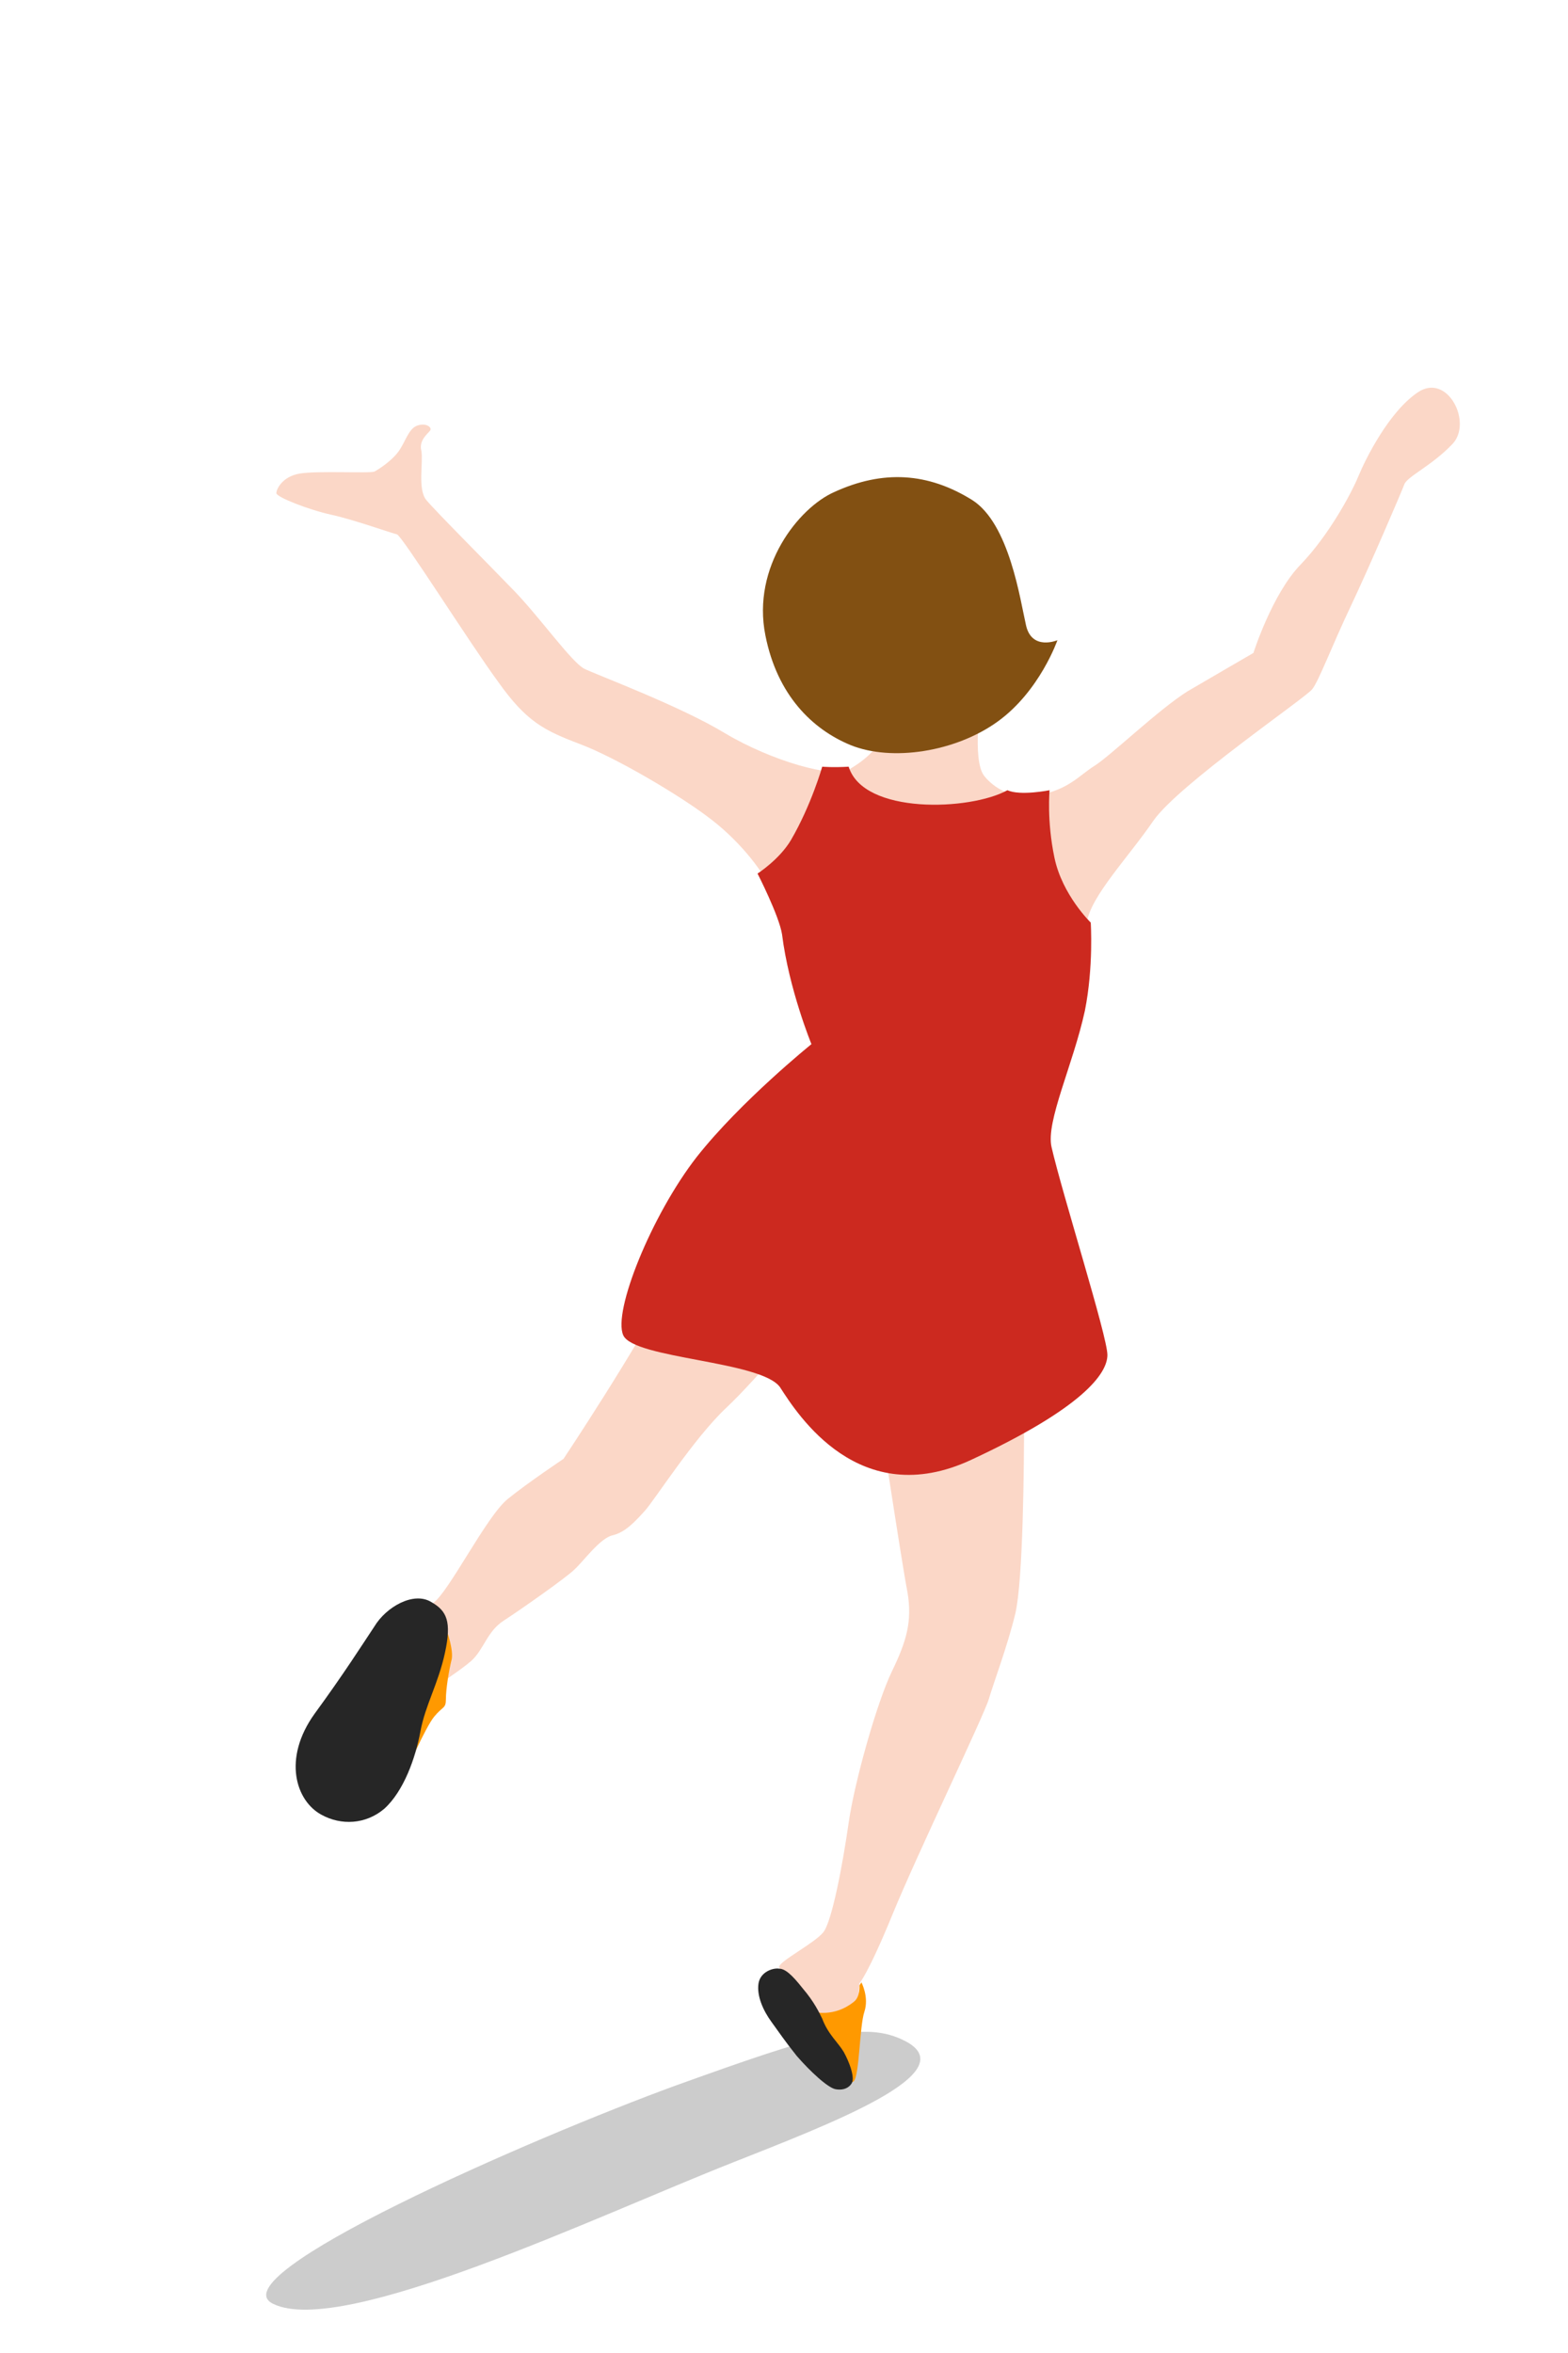 <?xml version="1.0" encoding="utf-8"?>
<!-- Generator: Adobe Illustrator 18.1.0, SVG Export Plug-In . SVG Version: 6.00 Build 0)  -->
<svg version="1.1" id="Layer_1" xmlns="http://www.w3.org/2000/svg" xmlns:xlink="http://www.w3.org/1999/xlink" x="0px" y="0px"
	 viewBox="0 0 160 240" enable-background="new 0 0 160 240" xml:space="preserve">
<g>
	<path opacity="0.2" d="M27.9,235c7.1,3.4,33.1-9,46.8-14.4c10.1-4,23.8-9.2,17.7-12.4c-4.2-2.2-9.2-0.6-23.4,4.5
		C54.2,218.1,21.9,232.2,27.9,235z"/>
	<path fill="#FBD7C7" d="M100.4,70.4c-0.4,0.8-1.2,7.1,0,8.7c0.6,0.8,2.5,2.6,5.6,2c3.1-0.6,4.1-2,5.7-3s6.6-5.8,9.5-7.6
		c2.9-1.7,6.7-3.9,6.7-3.9s1.9-6,4.8-9c2.9-3,5.2-7.3,5.9-9c0.7-1.7,3.1-6.6,6.1-8.6s5.6,3.1,3.5,5.3c-2.1,2.2-4.6,3.3-4.9,4.1
		c-0.3,0.8-3.6,8.5-5.5,12.5s-3.2,7.5-3.9,8.4s-13.6,9.7-16.2,13.4c-2.6,3.8-6.4,7.7-6.8,10.4c-0.5,2.7-1.9,14.1-3.8,18.8
		c-1.8,4.7-4.5,14.2-4.2,17.4c0.3,3.2,1.6,8.4,1.6,13.9c0,5.5-0.1,17-0.9,20.4c-0.8,3.3-2.2,7-2.7,8.7c-0.5,1.7-7.3,15.8-9.8,21.9
		s-3.4,7.1-3.4,7.1l-0.6,7.6c0,0-7.6-8.7-7.6-9.3c0.1-0.6,3.6-2.4,4.5-3.5s2-7,2.6-11.2c0.6-4.2,2.9-12.3,4.4-15.4s2.1-5.1,1.6-8.1
		c-0.6-3-3.4-21.6-3.4-21.6s-3.1-2-4.5-3.7c-1.4-1.7-2.2-2.9-2.2-2.9s-5.1,6.3-8.4,9.4c-3.3,3.1-7.3,9.4-8.3,10.5
		c-1,1.1-2,2.2-3.3,2.5c-1.3,0.3-3,2.7-3.9,3.5c-0.8,0.8-5.5,4.1-7.2,5.2s-2,2.9-3.3,4.1c-1.3,1.1-2.8,2-3.4,2.5s-1.6,1.9-1.6,1.9
		s-0.5-9.2,1.1-10.3s5.4-8.8,7.6-10.6c2.1-1.7,5.7-4.1,5.7-4.1s7.4-11.1,11-18.1c3.6-7,6.4-15,9.6-18c3.2-2.9,5.8-5.2,5.8-5.2
		s-0.9-6.3-2.2-9c-1.3-2.8-2.2-5.9-3.1-7.9c-0.9-2-3.4-5.1-6.4-7.3c-2.9-2.2-9.3-6-13-7.4c-3.7-1.4-5.5-2.3-8.4-6.4
		C48,65.7,41,54.6,40.5,54.5s-4.4-1.5-6.7-2c-2.3-0.5-5.6-1.8-5.6-2.2c0-0.4,0.6-1.7,2.4-2s7.2,0,7.6-0.2c0.4-0.2,1.8-1.1,2.5-2.1
		s1-2.3,1.9-2.6c0.9-0.3,1.5,0.2,1.3,0.5c-0.2,0.3-1.2,1-0.9,2.1c0.2,1.2-0.4,3.9,0.5,5s6.4,6.6,9,9.3c2.6,2.7,5.8,7.2,7.1,7.9
		c1.2,0.6,9.8,3.8,14.4,6.6c4.7,2.8,11,4.6,12.6,3.7c1.6-0.9,3.4-2.4,3.6-4.1s-9.6-4.5-9.3-11.8c0.3-7.3,5.3-10.4,9.6-11.5
		c7.9-2.1,12.8,7.7,13.5,13.1S100.4,70.4,100.4,70.4z"/>
	<path fill="#825012" d="M85.1,50.2c-3.6,1.6-8.4,7.6-7,14.6c1.2,6.1,4.8,9.6,8.7,11.2c4.2,1.7,10.7,0.7,15-2.4
		c4.3-3.1,6.1-8.3,6.1-8.3s-2.6,1.1-3.2-1.5c-0.6-2.6-1.7-10.4-5.5-12.8C94.7,48.2,90.1,47.9,85.1,50.2z"/>
	<path fill="#FF9900" d="M41.4,180.8c0,0,2-4.6,2.9-5.7c0.9-1.1,1.2-0.8,1.2-1.8c0-1,0.3-2.9,0.6-4.1c0.2-1.2-0.8-3.7-0.8-3.7
		L41.4,180.8z"/>
	<path fill="#FF9900" d="M83,205.2c0,0,2.1,0.6,4.1-1c0.7-0.5,0.6-1.7,0.6-1.7l0.2-0.3c0,0,0.8,1.5,0.3,3c-0.5,1.5-0.5,6.6-1.1,7.1
		c-0.7,0.5-0.5-1.8-1.3-3.2C84.9,207.7,83,205.2,83,205.2z"/>
	<path fill="#CC291F" d="M82.8,106.5c0,0-7.2,5.8-11.7,11.5c-4.6,5.9-8.6,15.8-7.5,18.2c1.1,2.4,14.1,2.6,16,5.3
		c1.8,2.8,8.1,12.7,19.5,7.4s13.9-8.8,13.9-10.7s-4.6-16.4-5.7-21.2c-0.6-2.6,2.2-8.4,3.4-13.9c0.9-4.5,0.6-9,0.6-9
		s-2.9-2.8-3.7-6.6s-0.5-6.9-0.5-6.9s-3,0.6-4.3,0c-3.8,2.1-14.7,2.5-16.2-2.4c-1.6,0.1-2.7,0-2.7,0s-1.1,3.9-3.2,7.5
		c-1.2,2-3.4,3.4-3.4,3.4s2.2,4.3,2.5,6.2C80.5,100.9,82.8,106.5,82.8,106.5z"/>
	<path fill="#262626" d="M44,163.4c1.6,0.9,2.1,2,1.4,5.2s-2,5.3-2.5,8s-1.7,6.1-3.7,7.9c-1.9,1.6-4.4,1.7-6.4,0.6
		c-2.6-1.4-4-5.7-0.7-10.3c3-4.1,4.9-7.1,6.1-8.9C39.4,163.9,42.2,162.3,44,163.4z"/>
	<path fill="#262626" d="M79.5,200.8c-0.6-0.1-1.9,0.3-2.1,1.5c-0.2,1.3,0.5,2.8,1.3,3.9s1.4,2,2.6,3.5c1.3,1.5,3.2,3.3,4,3.4
		c1.2,0.2,1.7-0.6,1.7-0.9c0.1-0.6-0.3-1.8-0.9-2.9c-0.6-1-1.6-1.8-2.2-3.4c-0.3-0.6-0.8-1.7-2-3.1
		C80.8,201.4,80.1,200.8,79.5,200.8z"/>
</g>
</svg>
